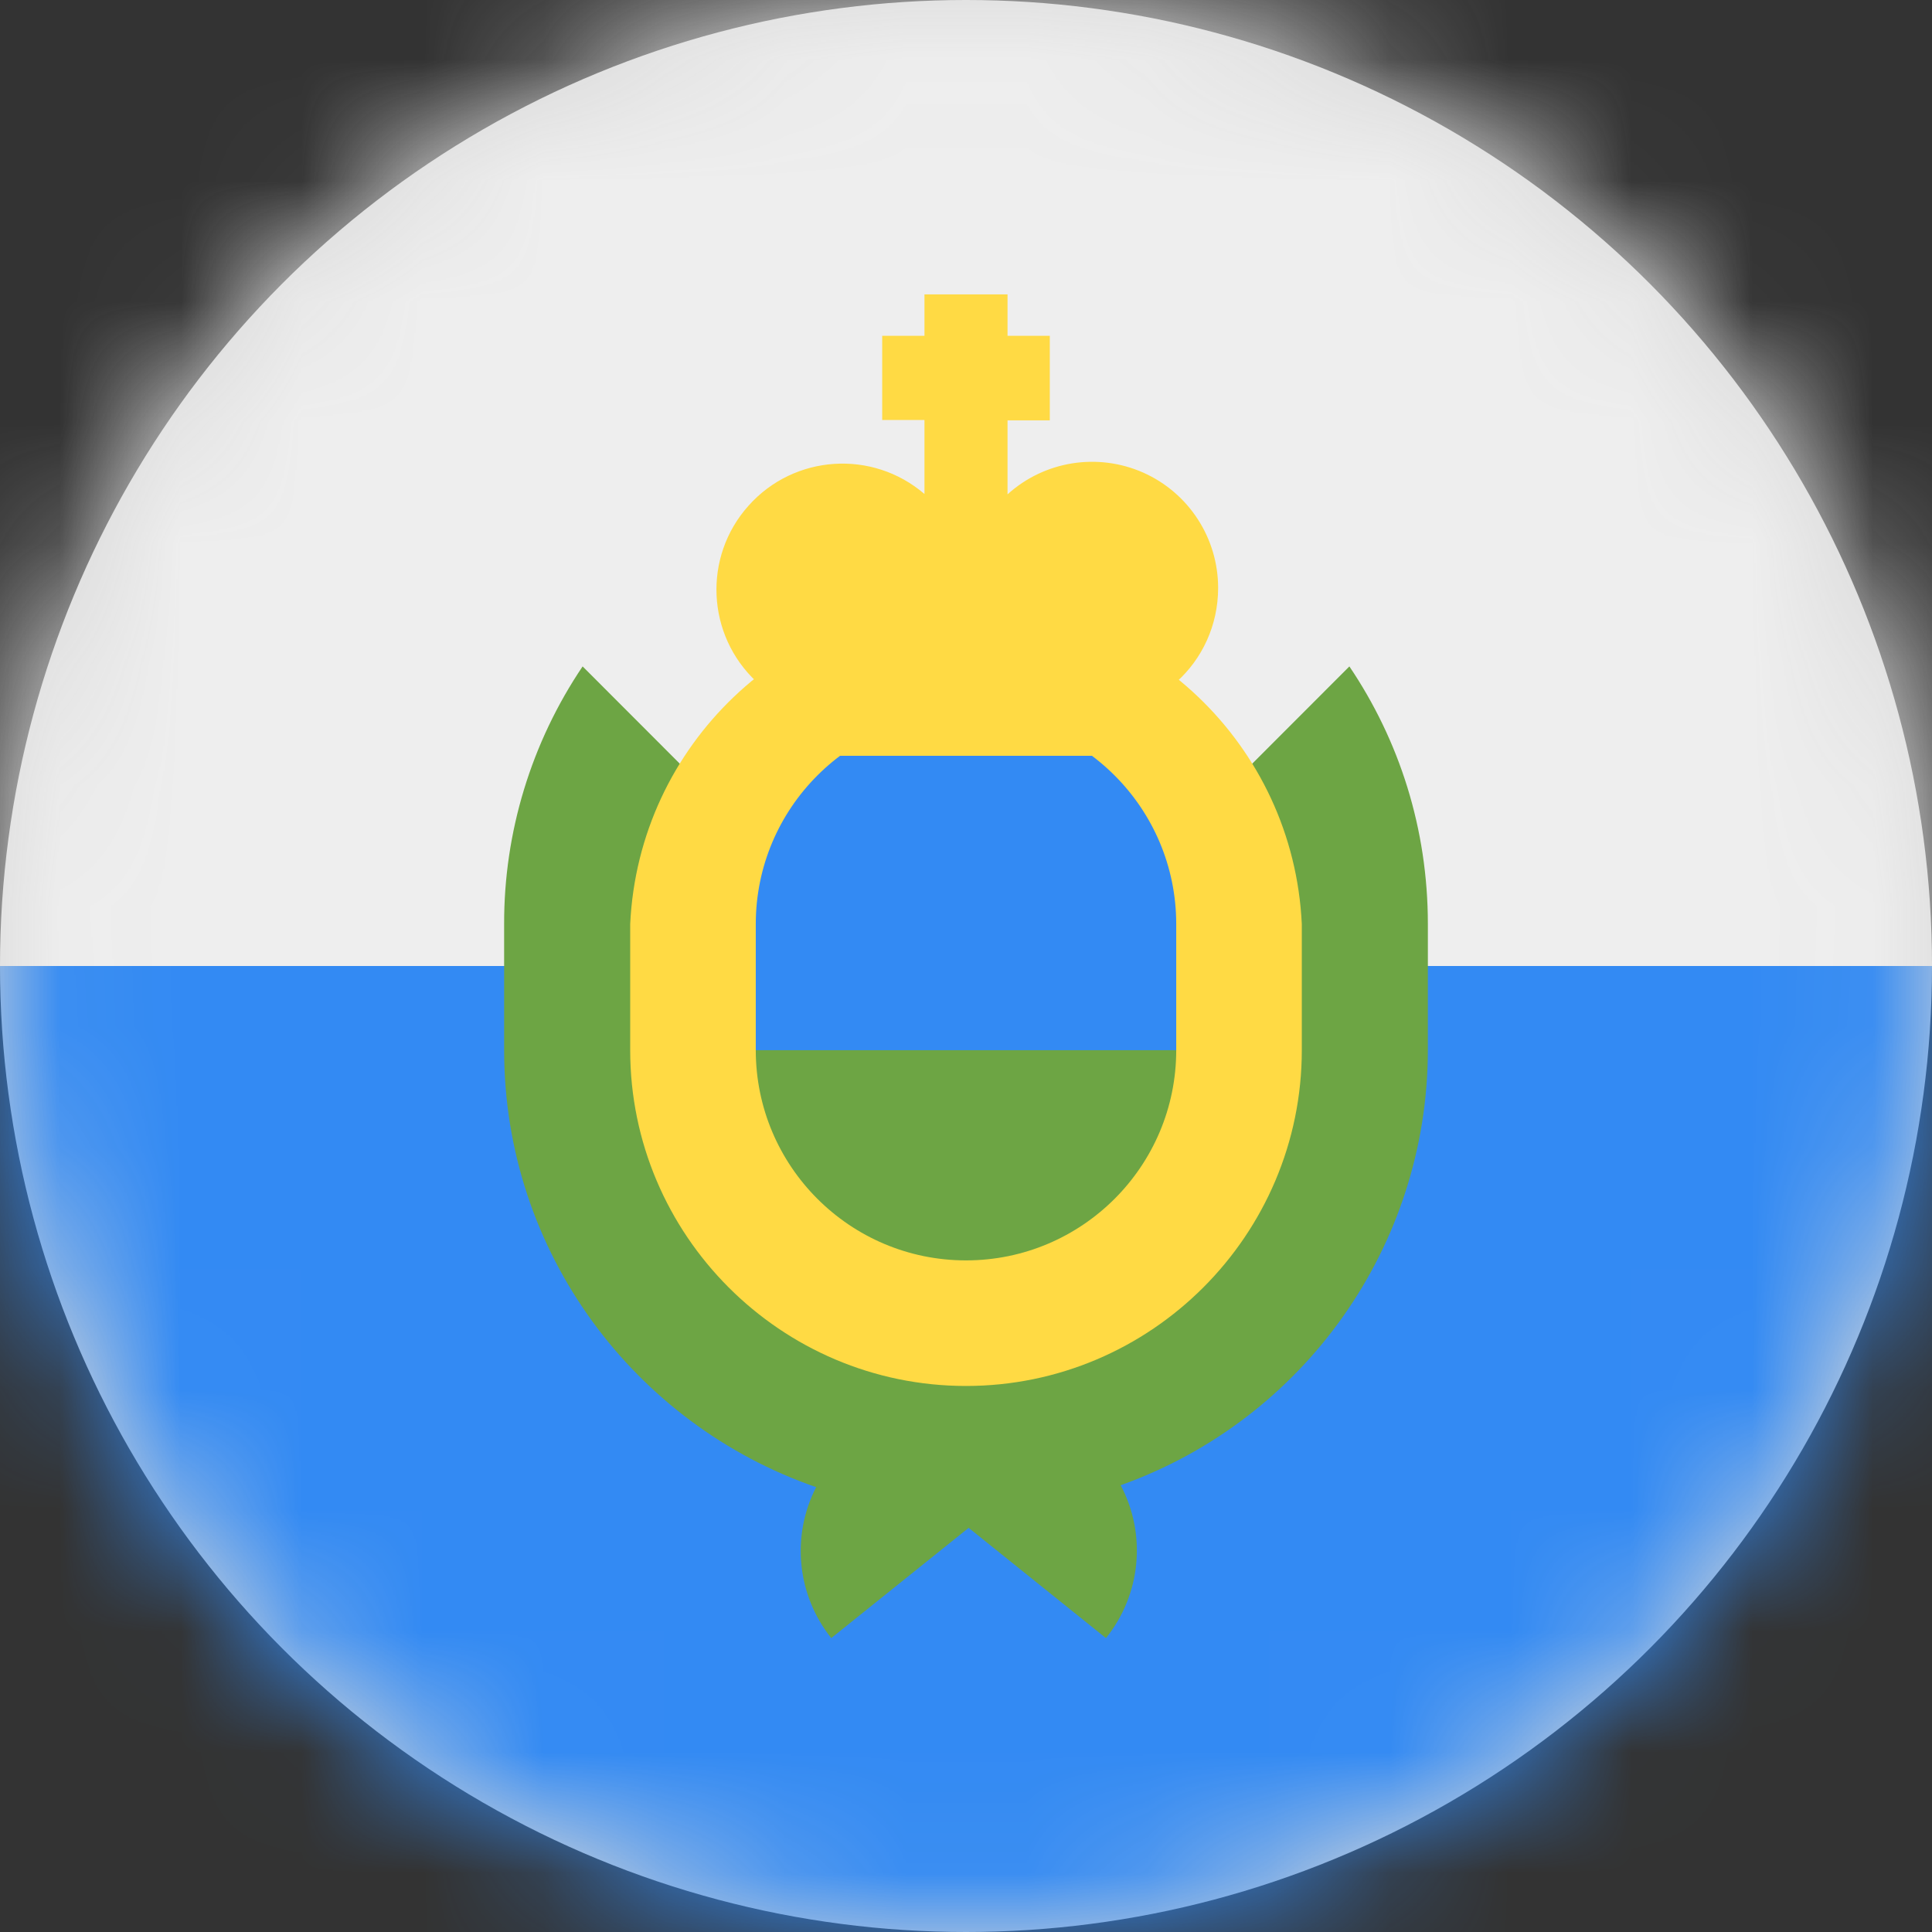 <?xml version="1.0" encoding="UTF-8"?>
<svg width="16px" height="16px" viewBox="0 0 16 16" version="1.1" xmlns="http://www.w3.org/2000/svg" xmlns:xlink="http://www.w3.org/1999/xlink">
    <rect x="0" y="0" width="16" height="16" fill="#333333" stroke="none"/>
    <title>sm_flag_16px</title>
    <defs>
        <circle id="path-1" cx="8" cy="8" r="8"></circle>
    </defs>
    <g id="Design-System" stroke="none" stroke-width="1" fill="none" fill-rule="evenodd">
        <g id="Flags-16x16" transform="translate(-301, -1455)">
            <g id="flag" transform="translate(301, 1455)">
                <mask id="mask-2" fill="white">
                    <use xlink:href="#path-1"></use>
                </mask>
                <use id="Mask" fill="#D8D8D8" xlink:href="#path-1"></use>
                <g id="sm" mask="url(#mask-2)" fill-rule="nonzero">
                    <polygon id="Path" fill="#338AF3" points="0 8 8 6.366 16 8 16 16 0 16"></polygon>
                    <polygon id="Path" fill="#EEEEEE" points="0 0 16 0 16 8 0 8"></polygon>
                    <path d="M11.175,5.519 L8,8.697 L4.825,5.519 C4.4,6.149 4.173,6.893 4.175,7.653 L4.175,8.697 C4.175,10.372 5.256,11.797 6.759,12.316 C6.551,12.721 6.6,13.21 6.884,13.566 L8.022,12.653 L9.159,13.566 C9.449,13.206 9.497,12.708 9.281,12.3 C10.805,11.756 11.823,10.314 11.825,8.697 L11.825,7.653 C11.825,6.862 11.588,6.131 11.175,5.519 L11.175,5.519 Z" id="Path" fill="#6DA544"></path>
                    <path d="M8,11.478 C6.466,11.478 5.219,10.228 5.219,8.697 L5.219,7.653 C5.289,6.168 6.514,5.001 8,5.001 C9.486,5.001 10.711,6.168 10.781,7.653 L10.781,8.697 C10.781,10.228 9.534,11.478 8,11.478 Z" id="Path" fill="#FFDA44"></path>
                    <path d="M9.741,8.697 L9.741,7.653 C9.741,6.692 8.961,5.912 8,5.912 C7.039,5.912 6.259,6.692 6.259,7.653 L6.259,8.697 L8,9.041 L9.741,8.697 Z" id="Path" fill="#338AF3"></path>
                    <path d="M6.259,8.697 C6.259,9.658 7.039,10.438 8,10.438 C8.961,10.438 9.741,9.658 9.741,8.697 L6.259,8.697 Z" id="Path" fill="#6DA544"></path>
                    <path d="M10.088,4.869 C10.088,4.456 9.845,4.082 9.468,3.914 C9.09,3.747 8.65,3.817 8.344,4.094 L8.344,3.481 L8.694,3.481 L8.694,2.781 L8.344,2.781 L8.344,2.438 L7.656,2.438 L7.656,2.781 L7.306,2.781 L7.306,3.478 L7.656,3.478 L7.656,4.091 C7.225,3.721 6.577,3.764 6.199,4.188 C5.82,4.611 5.85,5.26 6.266,5.647 L6.266,6.259 L9.744,6.259 L9.744,5.647 C9.956,5.456 10.088,5.178 10.088,4.869 L10.088,4.869 Z" id="Path" fill="#FFDA44"></path>
                </g>
            </g>
        </g>
    </g>
</svg>